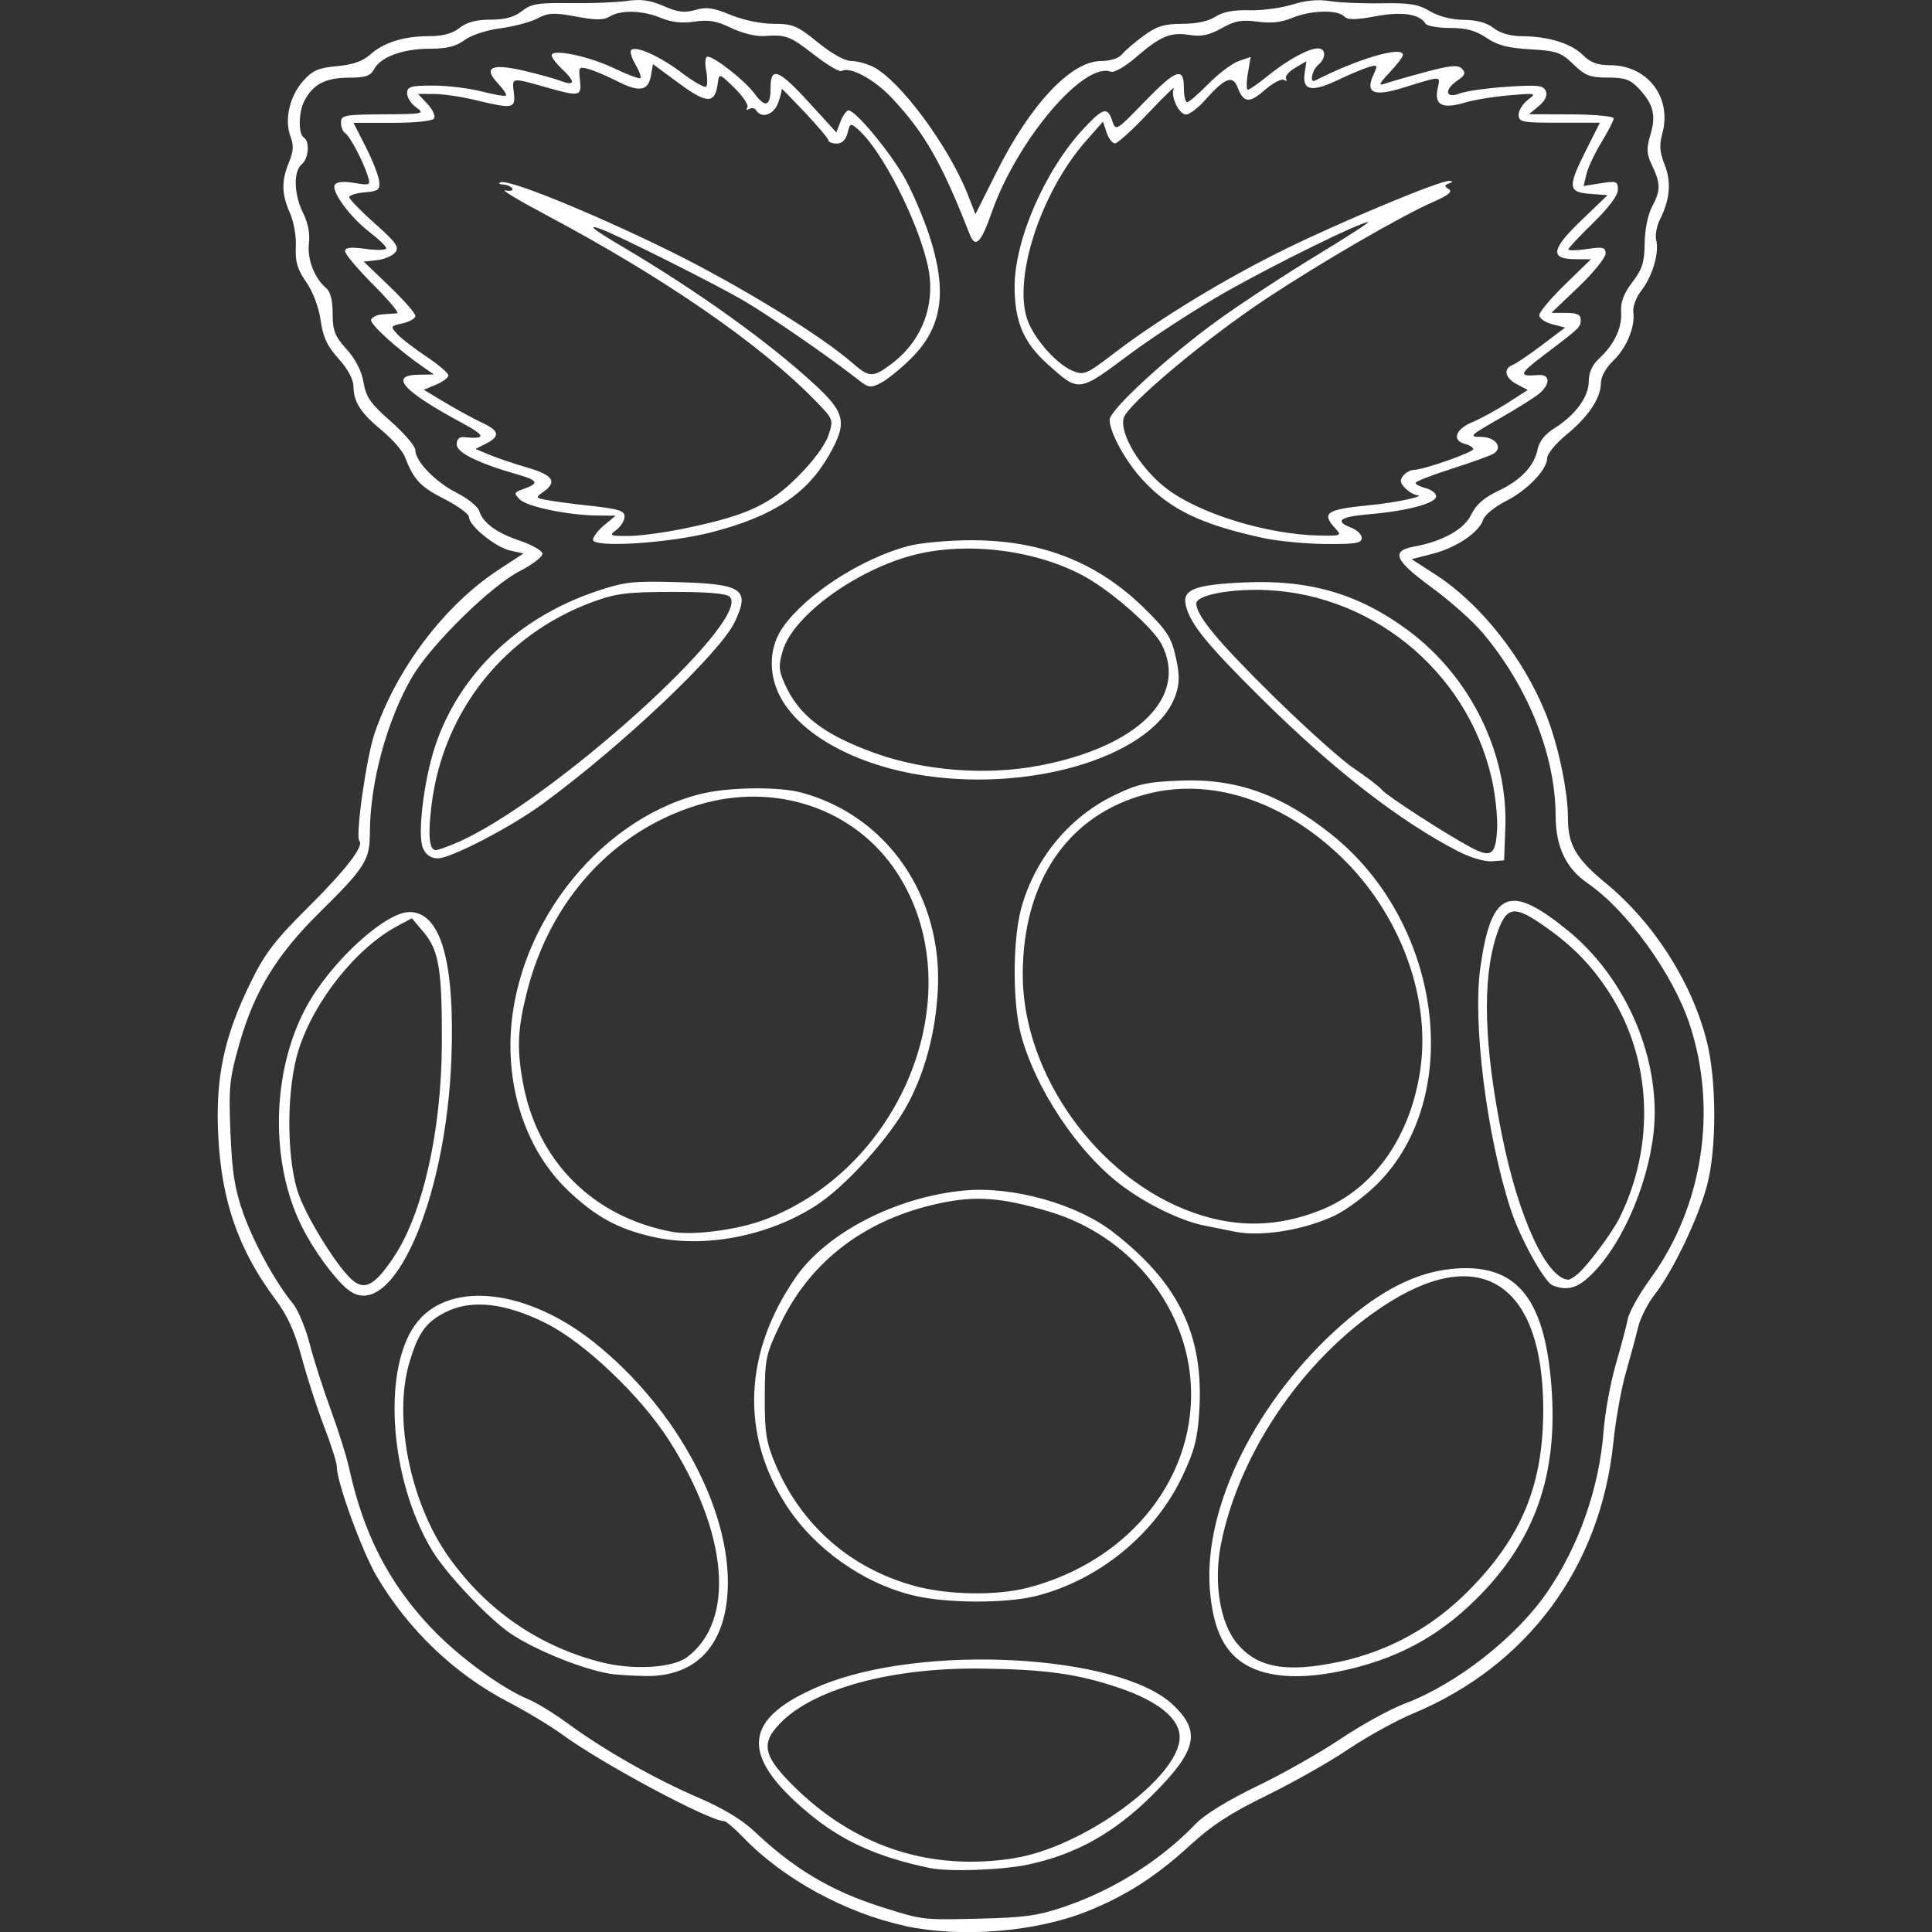 <?xml version="1.0" encoding="UTF-8" standalone="no"?>
<!-- Created with Inkscape (http://www.inkscape.org/) -->

<svg
   xmlns:dc="http://purl.org/dc/elements/1.1/"
   xmlns:cc="http://creativecommons.org/ns#"
   xmlns:rdf="http://www.w3.org/1999/02/22-rdf-syntax-ns#"
   xmlns:svg="http://www.w3.org/2000/svg"
   xmlns="http://www.w3.org/2000/svg"
   version="1.1"
   width="40"
   height="40"
   id="svg10668">
  <rect width="100%" height="100%" fill="#333333" stroke="none"/>
  <defs
     id="defs10700" />
  <g
     transform="translate(0,-680)"
     id="layer6"
     style="display:inline">
    <path
       d="m 18.735,719.872 c -1.215,-0.26 -2.517,-0.969 -3.332,-1.816 -0.186,-0.193 -0.37,-0.351 -0.41,-0.351 -0.303,0 -2.536,-1.194 -3.358,-1.797 -0.235,-0.172 -0.736,-0.474 -1.112,-0.67 -1.111,-0.579 -2.062,-1.486 -2.72,-2.595 -0.305,-0.515 -0.83,-1.955 -0.83,-2.277 0,-0.083 -0.119,-0.458 -0.263,-0.833 -0.145,-0.375 -0.353,-1.016 -0.462,-1.424 -0.144,-0.535 -0.294,-0.869 -0.54,-1.198 -0.769,-1.029 -1.123,-2.041 -1.19,-3.407 -0.059,-1.196 0.12,-2.041 0.672,-3.165 0.296,-0.604 0.498,-0.868 1.197,-1.562 0.771,-0.766 1.155,-1.264 1.054,-1.365 -0.088,-0.088 0.142,-1.719 0.313,-2.224 0.458,-1.35 1.453,-2.662 2.571,-3.393 l 0.514,-0.336 -0.271,-0.059 c -0.305,-0.067 -0.857,-0.513 -0.857,-0.692 0,-0.065 -0.23,-0.234 -0.51,-0.376 -0.496,-0.251 -0.639,-0.403 -0.816,-0.869 -0.047,-0.124 -0.259,-0.369 -0.471,-0.544 -0.447,-0.37 -0.592,-0.593 -0.596,-0.919 -0.002,-0.146 -0.118,-0.363 -0.309,-0.574 -0.235,-0.26 -0.321,-0.444 -0.37,-0.792 -0.038,-0.27 -0.158,-0.59 -0.299,-0.794 -0.184,-0.268 -0.231,-0.426 -0.215,-0.727 0.011,-0.218 -0.042,-0.523 -0.122,-0.703 -0.174,-0.39 -0.18,-0.667 -0.02,-1.05 0.093,-0.224 0.101,-0.35 0.03,-0.537 -0.129,-0.342 -0.016,-0.834 0.263,-1.147 0.194,-0.218 0.317,-0.271 0.701,-0.306 0.319,-0.029 0.532,-0.102 0.679,-0.234 0.283,-0.254 0.7,-0.387 1.218,-0.387 0.293,0 0.489,-0.052 0.64,-0.171 0.151,-0.119 0.347,-0.171 0.642,-0.171 0.299,0 0.49,-0.052 0.649,-0.177 0.193,-0.152 0.335,-0.175 0.997,-0.165 0.425,0.006 0.951,-0.014 1.17,-0.045 0.298,-0.043 0.49,-0.016 0.77,0.106 0.294,0.128 0.432,0.145 0.655,0.08 0.227,-0.067 0.371,-0.046 0.729,0.102 0.262,0.108 0.63,0.185 0.89,0.185 0.399,0 0.492,0.039 0.917,0.385 0.286,0.233 0.559,0.385 0.692,0.385 0.121,0 0.327,0.056 0.459,0.124 0.56,0.29 1.562,1.646 1.955,2.647 l 0.157,0.401 0.44,-0.88 c 0.7,-1.399 1.542,-2.292 2.161,-2.292 0.195,0 0.366,-0.056 0.437,-0.143 0.065,-0.078 0.268,-0.252 0.451,-0.385 0.268,-0.195 0.424,-0.242 0.794,-0.242 0.291,0 0.543,-0.054 0.685,-0.147 0.152,-0.1 0.378,-0.143 0.703,-0.134 0.263,0.007 0.664,-0.047 0.89,-0.118 0.271,-0.086 0.534,-0.111 0.77,-0.072 0.197,0.032 0.678,0.053 1.069,0.046 0.58,-0.011 0.766,0.019 1.01,0.164 0.186,0.11 0.452,0.177 0.701,0.179 0.266,0.002 0.474,0.058 0.615,0.169 0.138,0.108 0.35,0.168 0.599,0.17 0.541,0.003 1.013,0.151 1.255,0.393 0.151,0.151 0.301,0.207 0.556,0.207 0.781,0 1.291,0.669 1.083,1.421 -0.064,0.233 -0.053,0.384 0.049,0.637 0.143,0.357 0.112,0.723 -0.097,1.137 -0.068,0.134 -0.102,0.329 -0.076,0.433 0.065,0.258 -0.082,0.75 -0.311,1.041 -0.104,0.132 -0.178,0.33 -0.164,0.439 0.041,0.31 -0.138,0.744 -0.416,1.01 -0.152,0.146 -0.255,0.332 -0.255,0.463 -7.8e-4,0.31 -0.259,0.696 -0.717,1.072 -0.217,0.178 -0.394,0.393 -0.394,0.477 0,0.241 -0.41,0.669 -0.86,0.897 -0.226,0.114 -0.435,0.286 -0.465,0.381 -0.083,0.262 -0.557,0.582 -1.046,0.707 l -0.437,0.112 0.509,0.329 c 0.913,0.591 1.802,1.714 2.265,2.86 0.257,0.636 0.463,1.604 0.463,2.18 7.8e-4,0.548 0.165,0.829 0.783,1.339 0.997,0.821 1.784,2.055 2.091,3.273 0.204,0.81 0.207,2.211 0.008,2.975 -0.174,0.666 -0.719,1.806 -1.081,2.261 -0.144,0.181 -0.3,0.487 -0.347,0.68 -0.047,0.194 -0.163,0.622 -0.257,0.951 -0.094,0.329 -0.21,0.979 -0.258,1.444 -0.265,2.578 -1.778,4.622 -4.154,5.611 -0.344,0.143 -0.945,0.475 -1.335,0.738 -0.391,0.263 -1.153,0.694 -1.694,0.958 -0.741,0.361 -1.134,0.618 -1.593,1.04 -0.681,0.626 -1.309,1.03 -2.099,1.349 -1.077,0.435 -2.618,0.561 -3.793,0.31 z m 3.327,-0.405 c 1.006,-0.343 1.981,-0.961 2.7,-1.712 0.181,-0.189 0.67,-0.489 1.261,-0.773 0.531,-0.255 1.313,-0.698 1.738,-0.984 0.425,-0.286 1.022,-0.614 1.328,-0.729 1.068,-0.402 2.301,-1.368 2.945,-2.308 0.659,-0.961 1.077,-2.156 1.167,-3.337 0.029,-0.378 0.142,-0.996 0.251,-1.372 0.109,-0.376 0.222,-0.803 0.251,-0.948 0.029,-0.145 0.239,-0.519 0.467,-0.831 1.088,-1.493 1.397,-3.51 0.808,-5.277 -0.348,-1.044 -1.298,-2.354 -2.11,-2.911 -0.444,-0.304 -0.658,-0.753 -0.66,-1.385 -0.003,-1.26 -0.567,-2.678 -1.512,-3.799 -0.202,-0.24 -0.676,-0.662 -1.053,-0.937 -0.772,-0.565 -0.855,-0.757 -0.364,-0.848 0.595,-0.109 1.037,-0.358 1.183,-0.665 0.096,-0.202 0.265,-0.349 0.562,-0.49 0.471,-0.223 0.745,-0.517 0.816,-0.876 0.029,-0.146 0.157,-0.305 0.333,-0.413 0.435,-0.269 0.72,-0.653 0.72,-0.971 0,-0.189 0.071,-0.344 0.222,-0.485 0.312,-0.291 0.471,-0.632 0.449,-0.962 -0.013,-0.201 0.054,-0.378 0.231,-0.611 0.206,-0.269 0.252,-0.414 0.256,-0.807 0.003,-0.277 0.067,-0.594 0.151,-0.752 0.181,-0.341 0.182,-0.479 0.005,-0.852 -0.118,-0.249 -0.124,-0.35 -0.038,-0.637 0.121,-0.405 0.065,-0.636 -0.232,-0.954 -0.184,-0.196 -0.292,-0.235 -0.649,-0.235 -0.367,0 -0.47,-0.04 -0.713,-0.275 -0.255,-0.247 -0.346,-0.279 -0.892,-0.31 -0.461,-0.026 -0.681,-0.084 -0.908,-0.238 -0.223,-0.151 -0.417,-0.204 -0.753,-0.204 -0.249,0 -0.479,-0.041 -0.51,-0.091 -0.124,-0.2 -0.483,-0.253 -1.033,-0.151 -0.422,0.078 -0.574,0.078 -0.651,7.7e-4 -0.142,-0.142 -0.698,-0.125 -1.074,0.033 -0.22,0.092 -0.442,0.116 -0.721,0.078 -0.326,-0.045 -0.467,-0.019 -0.742,0.136 -0.253,0.142 -0.419,0.178 -0.651,0.14 -0.403,-0.065 -0.609,0.019 -1.11,0.452 -0.232,0.201 -0.462,0.334 -0.532,0.308 -0.559,-0.215 -1.946,1.424 -2.467,2.917 -0.222,0.635 -0.339,0.748 -0.458,0.442 -0.57,-1.463 -0.926,-2.086 -1.603,-2.81 -0.368,-0.393 -0.877,-0.667 -1.046,-0.563 -0.041,0.026 -0.297,-0.126 -0.568,-0.336 -0.508,-0.395 -0.579,-0.421 -1.051,-0.388 -0.154,0.011 -0.454,-0.065 -0.666,-0.168 -0.301,-0.146 -0.469,-0.175 -0.761,-0.131 -0.256,0.038 -0.475,0.014 -0.692,-0.076 -0.378,-0.158 -0.835,-0.171 -1.06,-0.031 -0.126,0.078 -0.287,0.079 -0.7,0.002 -0.46,-0.086 -0.574,-0.08 -0.798,0.038 -0.144,0.076 -0.488,0.168 -0.764,0.204 -0.288,0.038 -0.606,0.142 -0.745,0.245 -0.178,0.131 -0.369,0.179 -0.719,0.179 -0.556,0 -1.017,0.168 -1.152,0.42 -0.078,0.145 -0.178,0.179 -0.542,0.18 -0.471,0.002 -0.731,0.141 -0.907,0.484 -0.119,0.232 -0.125,0.683 -0.01,0.754 0.13,0.08 0.102,0.436 -0.043,0.556 -0.176,0.146 -0.161,0.626 0.03,1.009 0.102,0.203 0.145,0.429 0.12,0.627 -0.04,0.322 0.116,0.726 0.357,0.926 0.088,0.073 0.134,0.254 0.134,0.528 0,0.353 0.044,0.466 0.289,0.738 0.187,0.207 0.311,0.451 0.35,0.686 0.051,0.305 0.145,0.439 0.567,0.81 0.278,0.245 0.505,0.51 0.505,0.59 0,0.233 0.416,0.663 0.86,0.888 0.226,0.114 0.433,0.281 0.462,0.369 0.081,0.254 0.352,0.454 0.838,0.619 0.247,0.084 0.46,0.203 0.472,0.265 0.013,0.063 -0.195,0.225 -0.47,0.367 -0.602,0.31 -1.833,1.52 -2.224,2.186 -0.522,0.89 -0.877,2.194 -0.878,3.23 -7.7e-4,0.565 -0.099,0.721 -1.035,1.644 -0.893,0.88 -1.356,1.636 -1.666,2.723 -0.207,0.724 -0.224,0.895 -0.186,1.839 0.034,0.825 0.088,1.17 0.263,1.665 0.219,0.619 0.666,1.433 1.033,1.881 0.105,0.128 0.26,0.502 0.345,0.831 0.085,0.329 0.282,0.945 0.438,1.369 0.156,0.423 0.325,0.962 0.377,1.198 0.295,1.356 0.817,2.377 1.689,3.301 0.564,0.598 1.454,1.253 2.029,1.493 0.171,0.072 0.537,0.296 0.814,0.5 0.739,0.544 1.802,1.148 2.688,1.528 0.508,0.217 0.916,0.462 1.166,0.699 0.835,0.789 1.597,1.242 2.652,1.575 0.846,0.267 0.824,0.265 2.01,0.237 0.939,-0.022 1.217,-0.061 1.787,-0.255 z m -2.814,-0.792 c -1.079,-0.225 -1.814,-0.557 -2.507,-1.134 -1.445,-1.204 -1.373,-1.966 0.252,-2.642 2.097,-0.873 6.178,-0.652 7.289,0.394 0.589,0.555 0.503,0.944 -0.408,1.857 -0.788,0.79 -1.595,1.243 -2.584,1.453 -0.546,0.116 -1.646,0.154 -2.042,0.072 z m 1.754,-0.205 c 1.434,-0.227 3.422,-1.682 3.422,-2.503 0,-0.385 -0.443,-0.746 -1.253,-1.021 -0.858,-0.291 -1.522,-0.384 -2.853,-0.4 -2.007,-0.024 -3.704,0.486 -4.302,1.291 -0.238,0.32 -0.146,0.582 0.392,1.12 1.275,1.275 2.844,1.792 4.594,1.515 z m -8.384,-3.819 c -0.614,-0.103 -1.686,-0.552 -2.139,-0.896 -0.478,-0.363 -1.262,-1.208 -1.527,-1.645 -0.908,-1.499 -1.054,-3.859 -0.294,-4.762 0.7,-0.832 2.256,-0.649 3.618,0.425 1.767,1.394 2.937,3.621 2.78,5.295 -0.1,1.075 -0.708,1.654 -1.711,1.632 -0.282,-0.006 -0.61,-0.028 -0.727,-0.047 z m 1.603,-0.338 c 1.011,-0.75 0.859,-2.576 -0.375,-4.501 -0.586,-0.914 -1.741,-2.013 -2.539,-2.414 -0.845,-0.425 -1.549,-0.502 -2.084,-0.23 -0.408,0.208 -0.564,0.426 -0.747,1.041 -0.338,1.14 0.018,2.905 0.811,4.023 0.785,1.106 1.867,1.853 3.159,2.182 0.658,0.168 1.475,0.121 1.774,-0.101 z m 11.659,0.201 c -0.512,-0.253 -0.766,-0.748 -0.832,-1.62 -0.129,-1.708 0.975,-3.92 2.728,-5.465 0.805,-0.709 1.529,-1.079 2.262,-1.156 1.331,-0.139 1.934,0.558 2.081,2.406 0.147,1.86 -0.341,3.236 -1.581,4.453 -0.726,0.712 -1.501,1.147 -2.493,1.4 -0.922,0.235 -1.665,0.229 -2.165,-0.018 z m 1.837,-0.105 c 1.026,-0.217 1.939,-0.718 2.689,-1.476 1.102,-1.113 1.545,-2.188 1.545,-3.75 0,-2.542 -1.235,-3.421 -3.15,-2.244 -1.728,1.063 -3.144,3.089 -3.525,5.046 -0.151,0.776 -0.019,1.603 0.324,2.026 0.418,0.516 1.02,0.629 2.117,0.397 z m -8.8,-1.375 c -1.05,-0.254 -2.054,-0.966 -2.639,-1.87 -0.947,-1.466 -0.88,-3.156 0.189,-4.708 0.64,-0.931 2.084,-1.677 3.498,-1.808 1.003,-0.093 2.328,0.278 3.083,0.863 1.361,1.056 1.879,2.134 1.782,3.703 -0.036,0.577 -0.1,0.824 -0.351,1.353 -0.568,1.196 -1.71,2.134 -3.009,2.472 -0.62,0.161 -1.873,0.159 -2.55,-0.005 z m 2.365,-0.162 c 2.139,-0.557 3.532,-2.344 3.365,-4.319 -0.133,-1.583 -1.311,-2.985 -2.912,-3.464 -0.99,-0.296 -1.518,-0.338 -2.274,-0.178 -1.528,0.323 -2.672,1.185 -3.296,2.484 -0.314,0.652 -0.329,0.725 -0.331,1.54 -0.002,0.733 0.03,0.931 0.22,1.381 0.538,1.269 1.563,2.163 2.893,2.522 0.691,0.187 1.692,0.201 2.335,0.034 z M 7.186,706.687 c -0.283,-0.242 -0.691,-0.803 -0.93,-1.279 -0.674,-1.337 -0.637,-3.233 0.09,-4.569 0.501,-0.92 1.629,-1.956 2.131,-1.956 0.648,0 0.942,1.022 0.869,3.025 -0.109,2.998 -1.261,5.548 -2.158,4.778 z m 0.955,-0.644 c 0.606,-0.89 0.998,-2.615 1.007,-4.422 0.007,-1.537 -0.058,-1.94 -0.374,-2.317 l -0.246,-0.292 -0.295,0.157 c -0.855,0.454 -1.732,1.554 -2.054,2.577 -0.241,0.766 -0.253,2.138 -0.025,2.894 0.159,0.529 0.881,1.685 1.185,1.898 0.239,0.167 0.435,0.047 0.804,-0.495 z m 24.006,0.57 c -0.173,-0.07 -0.674,-0.977 -0.868,-1.569 -0.5,-1.535 -0.793,-3.868 -0.629,-5.02 0.226,-1.591 0.604,-1.746 1.824,-0.747 1.09,0.893 1.785,2.356 1.785,3.756 0,1.071 -0.516,2.471 -1.19,3.229 -0.352,0.395 -0.589,0.485 -0.922,0.35 z m 0.502,-0.222 c 0.211,-0.173 0.72,-0.853 0.881,-1.176 0.75,-1.511 0.669,-3.3 -0.212,-4.663 -0.385,-0.596 -0.796,-1.008 -1.437,-1.442 -0.554,-0.374 -0.709,-0.329 -0.901,0.265 -0.297,0.92 -0.256,2.293 0.125,4.171 0.341,1.679 0.918,2.924 1.366,2.949 0.026,0.002 0.107,-0.046 0.178,-0.104 z m -19.141,-0.785 c -0.719,-0.164 -1.182,-0.418 -1.75,-0.96 -0.759,-0.724 -1.194,-1.826 -1.19,-3.015 0.007,-2.317 1.745,-4.623 3.908,-5.186 0.572,-0.149 1.633,-0.166 2.121,-0.034 1.78,0.48 2.932,2.164 2.818,4.119 -0.05,0.85 -0.257,1.638 -0.609,2.307 -0.364,0.693 -1.297,1.728 -1.916,2.125 -0.991,0.636 -2.313,0.888 -3.382,0.644 z m 2.316,-0.351 c 2.918,-1.098 4.323,-4.785 2.742,-7.194 -0.868,-1.323 -2.52,-1.882 -4.12,-1.393 -1.749,0.535 -3.058,1.968 -3.538,3.876 -0.193,0.766 -0.21,1.173 -0.08,1.879 0.3,1.621 1.444,2.767 3.074,3.079 0.434,0.083 1.361,-0.036 1.921,-0.247 z m 9.756,0.248 c -0.094,-0.018 -0.383,-0.076 -0.642,-0.128 -0.486,-0.097 -1.19,-0.438 -1.711,-0.828 -0.912,-0.683 -1.8,-2.018 -2.094,-3.146 -0.168,-0.645 -0.167,-1.913 0.002,-2.563 0.266,-1.02 0.973,-1.896 1.9,-2.355 0.495,-0.245 0.685,-0.29 1.355,-0.32 1.188,-0.054 2.11,0.268 3.166,1.105 2.302,1.825 2.777,5.436 0.955,7.249 -0.248,0.247 -0.643,0.539 -0.879,0.651 -0.629,0.297 -1.514,0.442 -2.053,0.335 z m 1.754,-0.445 c 1.102,-0.435 1.868,-1.511 2.072,-2.913 0.221,-1.515 -0.431,-3.251 -1.659,-4.422 -1.208,-1.152 -2.674,-1.625 -3.99,-1.287 -1.633,0.419 -2.582,1.795 -2.582,3.745 0,2.064 1.556,4.231 3.541,4.929 0.891,0.314 1.733,0.297 2.618,-0.052 z m 2.866,-7.426 c -1.234,-0.639 -2.586,-1.689 -4.08,-3.168 -1.131,-1.12 -1.475,-1.541 -1.568,-1.925 -0.082,-0.335 0.183,-0.437 1.244,-0.482 1.326,-0.056 2.343,0.244 3.349,0.988 1.295,0.957 2.08,2.548 2.021,4.1 l -0.025,0.668 -0.257,0.019 c -0.143,0.011 -0.446,-0.078 -0.684,-0.202 z m 0.796,-0.448 c 0.014,-0.252 -0.036,-0.731 -0.112,-1.065 -0.515,-2.263 -2.571,-3.909 -4.881,-3.907 -0.673,5.1e-4 -1.235,0.129 -1.235,0.282 7.8e-4,0.251 0.443,0.785 1.579,1.904 0.671,0.661 1.43,1.342 1.687,1.513 0.257,0.171 0.517,0.37 0.577,0.442 0.106,0.128 1.333,0.921 1.845,1.193 0.414,0.22 0.51,0.156 0.539,-0.361 z m -22.239,0.377 c -0.12,-0.263 0.017,-1.408 0.253,-2.117 0.496,-1.487 1.717,-2.658 3.342,-3.204 0.58,-0.195 0.754,-0.214 1.685,-0.187 1.343,0.038 1.497,0.146 1.175,0.824 -0.306,0.644 -2.339,2.569 -3.986,3.773 -0.656,0.48 -1.892,1.121 -2.16,1.121 -0.144,0 -0.245,-0.069 -0.309,-0.21 z m 0.666,-0.099 c 1.909,-0.796 6.169,-4.623 5.685,-5.107 -0.067,-0.068 -0.464,-0.101 -1.188,-0.1 -0.932,7.6e-4 -1.166,0.03 -1.643,0.205 -1.833,0.673 -3.095,2.257 -3.34,4.188 -0.081,0.635 -0.052,0.953 0.085,0.953 0.038,0 0.218,-0.062 0.401,-0.138 z m 9.73,-1.402 c -1.435,-0.21 -2.613,-0.861 -3.015,-1.665 -0.237,-0.475 -0.209,-1.015 0.075,-1.414 0.49,-0.688 1.618,-1.417 2.598,-1.678 0.241,-0.064 0.824,-0.117 1.294,-0.118 1.46,-0.002 2.621,0.456 3.598,1.419 0.457,0.45 0.549,0.593 0.639,0.995 0.081,0.361 0.082,0.539 0.005,0.771 -0.407,1.234 -2.861,2.032 -5.195,1.69 z m 2.372,-0.21 c 2.039,-0.39 3.083,-1.43 2.523,-2.514 -0.172,-0.332 -1.004,-1.069 -1.565,-1.385 -0.99,-0.559 -2.45,-0.748 -3.563,-0.461 -1.201,0.31 -2.501,1.259 -2.713,1.981 -0.092,0.313 -0.086,0.408 0.042,0.693 0.293,0.649 0.803,1.042 1.848,1.422 1.032,0.375 2.326,0.475 3.427,0.264 z m -9.247,-4.673 c 0,-0.063 0.106,-0.202 0.235,-0.308 l 0.235,-0.193 -0.378,-0.003 c -0.606,-0.005 -1.456,-0.181 -1.608,-0.333 -0.13,-0.13 -0.124,-0.146 0.089,-0.221 0.317,-0.112 0.288,-0.175 -0.134,-0.295 -0.816,-0.233 -1.262,-0.453 -1.262,-0.623 0,-0.107 0.053,-0.161 0.15,-0.151 0.472,0.048 0.458,-0.027 -0.058,-0.304 -1.204,-0.649 -1.5,-0.979 -0.884,-0.988 l 0.321,-0.005 -0.21,-0.145 c -0.544,-0.376 -1.121,-0.899 -1.091,-0.988 0.018,-0.054 0.126,-0.105 0.24,-0.112 0.113,-0.007 0.248,-0.017 0.298,-0.021 0.051,-0.005 -0.171,-0.271 -0.492,-0.592 -0.321,-0.321 -0.584,-0.633 -0.584,-0.692 0,-0.081 0.109,-0.093 0.428,-0.05 0.235,0.032 0.426,0.026 0.424,-0.013 -0.002,-0.04 -0.155,-0.188 -0.339,-0.329 -0.409,-0.313 -0.807,-0.853 -0.726,-0.985 0.038,-0.062 0.181,-0.076 0.402,-0.039 0.33,0.056 0.34,0.05 0.28,-0.144 -0.094,-0.304 -0.369,-0.824 -0.467,-0.885 -0.048,-0.029 -0.087,-0.128 -0.087,-0.22 0,-0.153 0.068,-0.166 0.877,-0.171 0.822,-0.004 0.865,-0.013 0.684,-0.139 -0.106,-0.074 -0.192,-0.207 -0.192,-0.295 0,-0.14 0.069,-0.161 0.537,-0.161 0.296,0 0.748,0.055 1.005,0.121 0.257,0.067 0.484,0.105 0.504,0.085 0.02,-0.02 -0.055,-0.133 -0.166,-0.251 -0.311,-0.331 -0.137,-0.419 0.524,-0.266 0.301,0.07 0.653,0.167 0.782,0.216 0.293,0.111 0.301,0.014 0.021,-0.248 -0.118,-0.111 -0.214,-0.238 -0.214,-0.283 0,-0.144 0.765,0.015 1.293,0.268 0.277,0.133 0.522,0.224 0.544,0.202 0.022,-0.022 -0.024,-0.149 -0.103,-0.282 -0.079,-0.133 -0.118,-0.267 -0.088,-0.297 0.097,-0.097 0.592,0.126 1.052,0.474 0.246,0.185 0.471,0.313 0.5,0.284 0.029,-0.029 0.029,-0.181 0,-0.338 -0.03,-0.162 -0.018,-0.284 0.029,-0.284 0.143,0 0.775,0.497 0.972,0.764 0.228,0.308 0.333,0.268 0.333,-0.127 0,-0.441 0.171,-0.373 0.802,0.319 l 0.56,0.613 0.087,-0.228 c 0.048,-0.126 0.123,-0.228 0.167,-0.228 0.144,0 0.865,0.87 1.162,1.402 0.16,0.287 0.39,0.826 0.511,1.196 0.376,1.155 0.266,1.895 -0.377,2.534 -0.213,0.212 -0.494,0.44 -0.624,0.507 -0.216,0.112 -0.258,0.106 -0.471,-0.061 -0.604,-0.473 -1.792,-1.295 -2.352,-1.626 -0.577,-0.342 -2.658,-1.385 -2.993,-1.501 -0.283,-0.098 -0.149,0.01 0.47,0.376 1.563,0.924 3.029,1.976 3.981,2.857 0.629,0.582 0.669,0.789 0.281,1.464 -0.457,0.797 -1.155,1.255 -2.41,1.582 -0.885,0.231 -2.472,0.332 -2.472,0.158 z m 1.925,-0.242 c 1.258,-0.263 1.727,-0.479 2.318,-1.07 0.312,-0.312 0.565,-0.653 0.63,-0.85 0.108,-0.328 0.107,-0.331 -0.264,-0.713 -1.143,-1.176 -3.152,-2.562 -5.591,-3.857 -0.565,-0.3 -0.94,-0.527 -0.834,-0.504 0.106,0.022 0.171,0.006 0.145,-0.037 -0.026,-0.043 -0.113,-0.081 -0.193,-0.084 -0.08,-0.004 -0.101,-0.025 -0.048,-0.046 0.168,-0.069 1.899,0.635 3.496,1.421 1.432,0.705 3.131,1.746 3.788,2.321 0.344,0.301 0.42,0.304 0.791,0.03 0.658,-0.486 0.945,-1.256 0.766,-2.055 -0.208,-0.929 -0.945,-2.372 -1.43,-2.801 -0.169,-0.149 -0.175,-0.148 -0.229,0.064 -0.036,0.142 -0.114,0.218 -0.224,0.218 -0.093,0 -0.17,-0.029 -0.171,-0.064 -7.7e-4,-0.035 -0.222,-0.298 -0.492,-0.584 -0.27,-0.286 -0.484,-0.504 -0.476,-0.485 0.008,0.019 -0.025,0.148 -0.072,0.285 -0.087,0.249 -0.346,0.341 -0.456,0.162 -0.029,-0.048 -0.096,-0.061 -0.147,-0.029 -0.052,0.032 -0.069,0.018 -0.037,-0.032 0.03,-0.049 -0.089,-0.23 -0.265,-0.402 -0.319,-0.311 -0.32,-0.311 -0.347,-0.101 -0.054,0.432 -0.22,0.433 -0.801,0.005 l -0.541,-0.399 -0.043,0.243 c -0.056,0.314 -0.24,0.344 -0.696,0.111 -0.202,-0.103 -0.466,-0.216 -0.587,-0.25 -0.208,-0.06 -0.217,-0.048 -0.186,0.225 0.039,0.334 -0.006,0.346 -0.633,0.169 -0.804,-0.227 -0.773,-0.231 -0.736,0.089 0.039,0.337 -0.011,0.346 -0.798,0.156 -0.282,-0.068 -0.664,-0.125 -0.849,-0.125 l -0.336,-0.002 0.195,0.208 c 0.107,0.114 0.169,0.249 0.138,0.299 -0.034,0.055 -0.381,0.092 -0.863,0.092 l -0.806,0 0.254,0.5 c 0.14,0.275 0.264,0.592 0.277,0.706 0.02,0.181 -0.016,0.209 -0.298,0.233 -0.176,0.015 -0.321,0.06 -0.321,0.1 0,0.04 0.238,0.286 0.529,0.545 0.447,0.398 0.512,0.491 0.421,0.601 -0.059,0.071 -0.23,0.143 -0.379,0.159 l -0.272,0.029 0.535,0.513 c 0.294,0.282 0.535,0.557 0.535,0.61 0,0.053 -0.118,0.123 -0.263,0.155 -0.253,0.056 -0.257,0.064 -0.114,0.222 0.082,0.09 0.354,0.3 0.605,0.467 0.251,0.167 0.456,0.341 0.456,0.388 0,0.047 -0.115,0.133 -0.255,0.192 l -0.255,0.107 0.447,0.268 c 0.246,0.147 0.592,0.336 0.77,0.419 0.354,0.166 0.369,0.278 0.058,0.435 l -0.205,0.103 0.298,0.124 c 0.164,0.068 0.519,0.188 0.789,0.266 0.523,0.152 0.612,0.293 0.317,0.5 -0.169,0.119 -0.166,0.125 0.107,0.173 0.155,0.028 0.494,0.073 0.753,0.101 0.741,0.08 0.842,0.113 0.82,0.266 -0.011,0.077 -0.092,0.193 -0.18,0.257 -0.142,0.104 -0.114,0.116 0.263,0.115 0.232,-5.9e-4 0.769,-0.073 1.193,-0.162 z m 11.943,0.202 c -1.277,-0.277 -1.925,-0.59 -2.49,-1.203 -0.355,-0.385 -0.68,-0.977 -0.683,-1.244 -0.002,-0.201 1.225,-1.328 2.257,-2.071 0.484,-0.349 1.395,-0.947 2.024,-1.328 0.629,-0.382 1.111,-0.694 1.073,-0.694 -0.158,0 -1.875,0.842 -2.917,1.43 -0.612,0.345 -1.529,0.939 -2.04,1.32 -1.048,0.782 -1.029,0.78 -1.69,0.184 -0.487,-0.439 -0.671,-0.873 -0.674,-1.584 -0.003,-0.98 0.632,-2.434 1.44,-3.296 0.395,-0.421 0.484,-0.444 0.583,-0.147 0.071,0.213 0.082,0.207 0.655,-0.385 0.663,-0.685 0.827,-0.745 0.827,-0.302 0,0.165 0.03,0.299 0.068,0.299 0.037,0 0.236,-0.172 0.442,-0.382 0.206,-0.21 0.487,-0.421 0.624,-0.469 l 0.249,-0.087 -0.058,0.34 c -0.032,0.187 -0.032,0.34 0,0.34 0.032,0 0.218,-0.13 0.414,-0.289 0.405,-0.328 0.842,-0.567 1.037,-0.567 0.169,0 0.172,0.203 0.005,0.342 -0.129,0.107 -0.184,0.385 -0.064,0.324 0.889,-0.455 1.818,-0.726 1.818,-0.531 0,0.039 -0.125,0.204 -0.278,0.366 -0.208,0.221 -0.235,0.279 -0.107,0.233 0.094,-0.034 0.471,-0.143 0.837,-0.241 0.536,-0.144 0.686,-0.158 0.77,-0.071 0.083,0.086 0.064,0.135 -0.088,0.239 -0.288,0.195 -0.257,0.387 0.043,0.272 0.129,-0.05 0.571,-0.112 0.982,-0.139 0.643,-0.042 0.754,-0.029 0.801,0.092 0.035,0.09 -0.018,0.202 -0.148,0.309 l -0.202,0.168 0.877,0.003 c 0.484,0.002 0.877,0.039 0.877,0.083 0,0.044 -0.114,0.265 -0.252,0.492 -0.139,0.227 -0.279,0.524 -0.312,0.66 l -0.059,0.248 0.355,-0.057 c 0.326,-0.052 0.355,-0.041 0.355,0.133 0,0.119 -0.191,0.375 -0.513,0.688 -0.282,0.275 -0.513,0.521 -0.513,0.549 0,0.027 0.173,0.024 0.385,-0.008 0.335,-0.05 0.385,-0.038 0.385,0.096 0,0.084 -0.252,0.395 -0.561,0.69 l -0.561,0.536 0.304,0 c 0.225,0 0.304,0.037 0.304,0.14 0,0.156 -0.007,0.162 -0.765,0.737 -0.517,0.391 -0.531,0.444 -0.111,0.41 0.236,-0.019 0.254,0.171 0.036,0.368 -0.086,0.078 -0.46,0.315 -0.832,0.527 -0.62,0.353 -0.653,0.385 -0.397,0.385 0.303,0 0.471,0.22 0.264,0.348 -0.066,0.041 -0.455,0.181 -0.866,0.312 -0.411,0.131 -0.747,0.263 -0.749,0.293 -7.7e-4,0.03 0.094,0.079 0.212,0.109 0.118,0.029 0.214,0.106 0.214,0.17 0,0.143 -0.605,0.304 -1.39,0.37 -0.604,0.051 -0.724,0.143 -0.364,0.28 0.118,0.045 0.214,0.14 0.214,0.212 0,0.107 -0.132,0.129 -0.749,0.124 -0.412,-0.004 -0.994,-0.06 -1.295,-0.125 z m 1.501,-0.195 c -0.296,-0.327 -0.195,-0.394 0.732,-0.485 0.539,-0.053 1.173,-0.191 0.951,-0.207 -0.056,-0.004 -0.163,-0.069 -0.238,-0.145 -0.106,-0.106 -0.115,-0.165 -0.038,-0.257 0.054,-0.066 0.151,-0.119 0.215,-0.119 0.194,0 1.232,-0.362 1.232,-0.43 0,-0.035 -0.077,-0.084 -0.171,-0.108 -0.275,-0.072 -0.198,-0.304 0.149,-0.449 0.176,-0.073 0.507,-0.254 0.736,-0.401 l 0.416,-0.267 -0.223,-0.117 c -0.247,-0.129 -0.292,-0.323 -0.094,-0.399 0.071,-0.027 0.345,-0.213 0.61,-0.413 l 0.481,-0.363 -0.268,-0.069 c -0.147,-0.038 -0.268,-0.122 -0.268,-0.187 0,-0.065 0.241,-0.352 0.535,-0.638 l 0.535,-0.52 -0.323,-0.002 c -0.532,-0.002 -0.503,-0.201 0.119,-0.799 l 0.547,-0.526 -0.364,-0.028 c -0.455,-0.035 -0.465,-0.139 -0.079,-0.906 l 0.285,-0.566 -0.841,0 c -0.776,0 -0.841,-0.013 -0.841,-0.166 0,-0.091 0.087,-0.23 0.192,-0.309 0.184,-0.137 0.169,-0.14 -0.386,-0.093 -0.318,0.027 -0.729,0.094 -0.913,0.149 -0.467,0.14 -0.639,0.058 -0.573,-0.272 0.058,-0.291 0.122,-0.289 -0.738,-0.026 -0.587,0.179 -0.759,0.1 -0.59,-0.27 0.095,-0.209 0.089,-0.219 -0.092,-0.167 -0.106,0.031 -0.397,0.152 -0.646,0.271 -0.541,0.257 -0.737,0.217 -0.685,-0.14 l 0.037,-0.251 -0.237,0.14 c -0.13,0.077 -0.213,0.177 -0.185,0.223 0.028,0.046 0.009,0.057 -0.042,0.025 -0.051,-0.032 -0.23,0.061 -0.396,0.207 -0.323,0.284 -0.442,0.272 -0.568,-0.059 -0.097,-0.256 -0.267,-0.188 -0.666,0.265 -0.146,0.166 -0.326,0.303 -0.399,0.303 -0.148,0 -0.328,-0.387 -0.252,-0.542 0.027,-0.055 -0.214,0.179 -0.536,0.52 -0.321,0.341 -0.629,0.62 -0.683,0.62 -0.054,0 -0.132,-0.101 -0.173,-0.226 l -0.075,-0.225 -0.352,0.4 c -0.958,1.088 -1.54,2.925 -1.191,3.76 0.162,0.388 0.6,0.868 0.907,0.996 0.244,0.101 0.284,0.084 0.877,-0.369 0.931,-0.711 2.285,-1.534 3.53,-2.146 1.182,-0.581 3.209,-1.424 3.396,-1.413 0.087,0.005 0.086,0.017 -0.005,0.053 -0.098,0.039 -0.098,0.058 -0.002,0.118 0.082,0.05 -0.01,0.126 -0.311,0.258 -0.677,0.297 -2.3,1.237 -3.463,2.005 -1.247,0.824 -2.889,2.199 -2.959,2.478 -0.082,0.327 0.339,1.025 0.867,1.44 0.675,0.53 2.096,0.97 3.196,0.99 0.443,0.008 0.456,0.002 0.321,-0.148 z"
       id="path14310"
       style="fill:#ffffff" />
  </g>
</svg>
